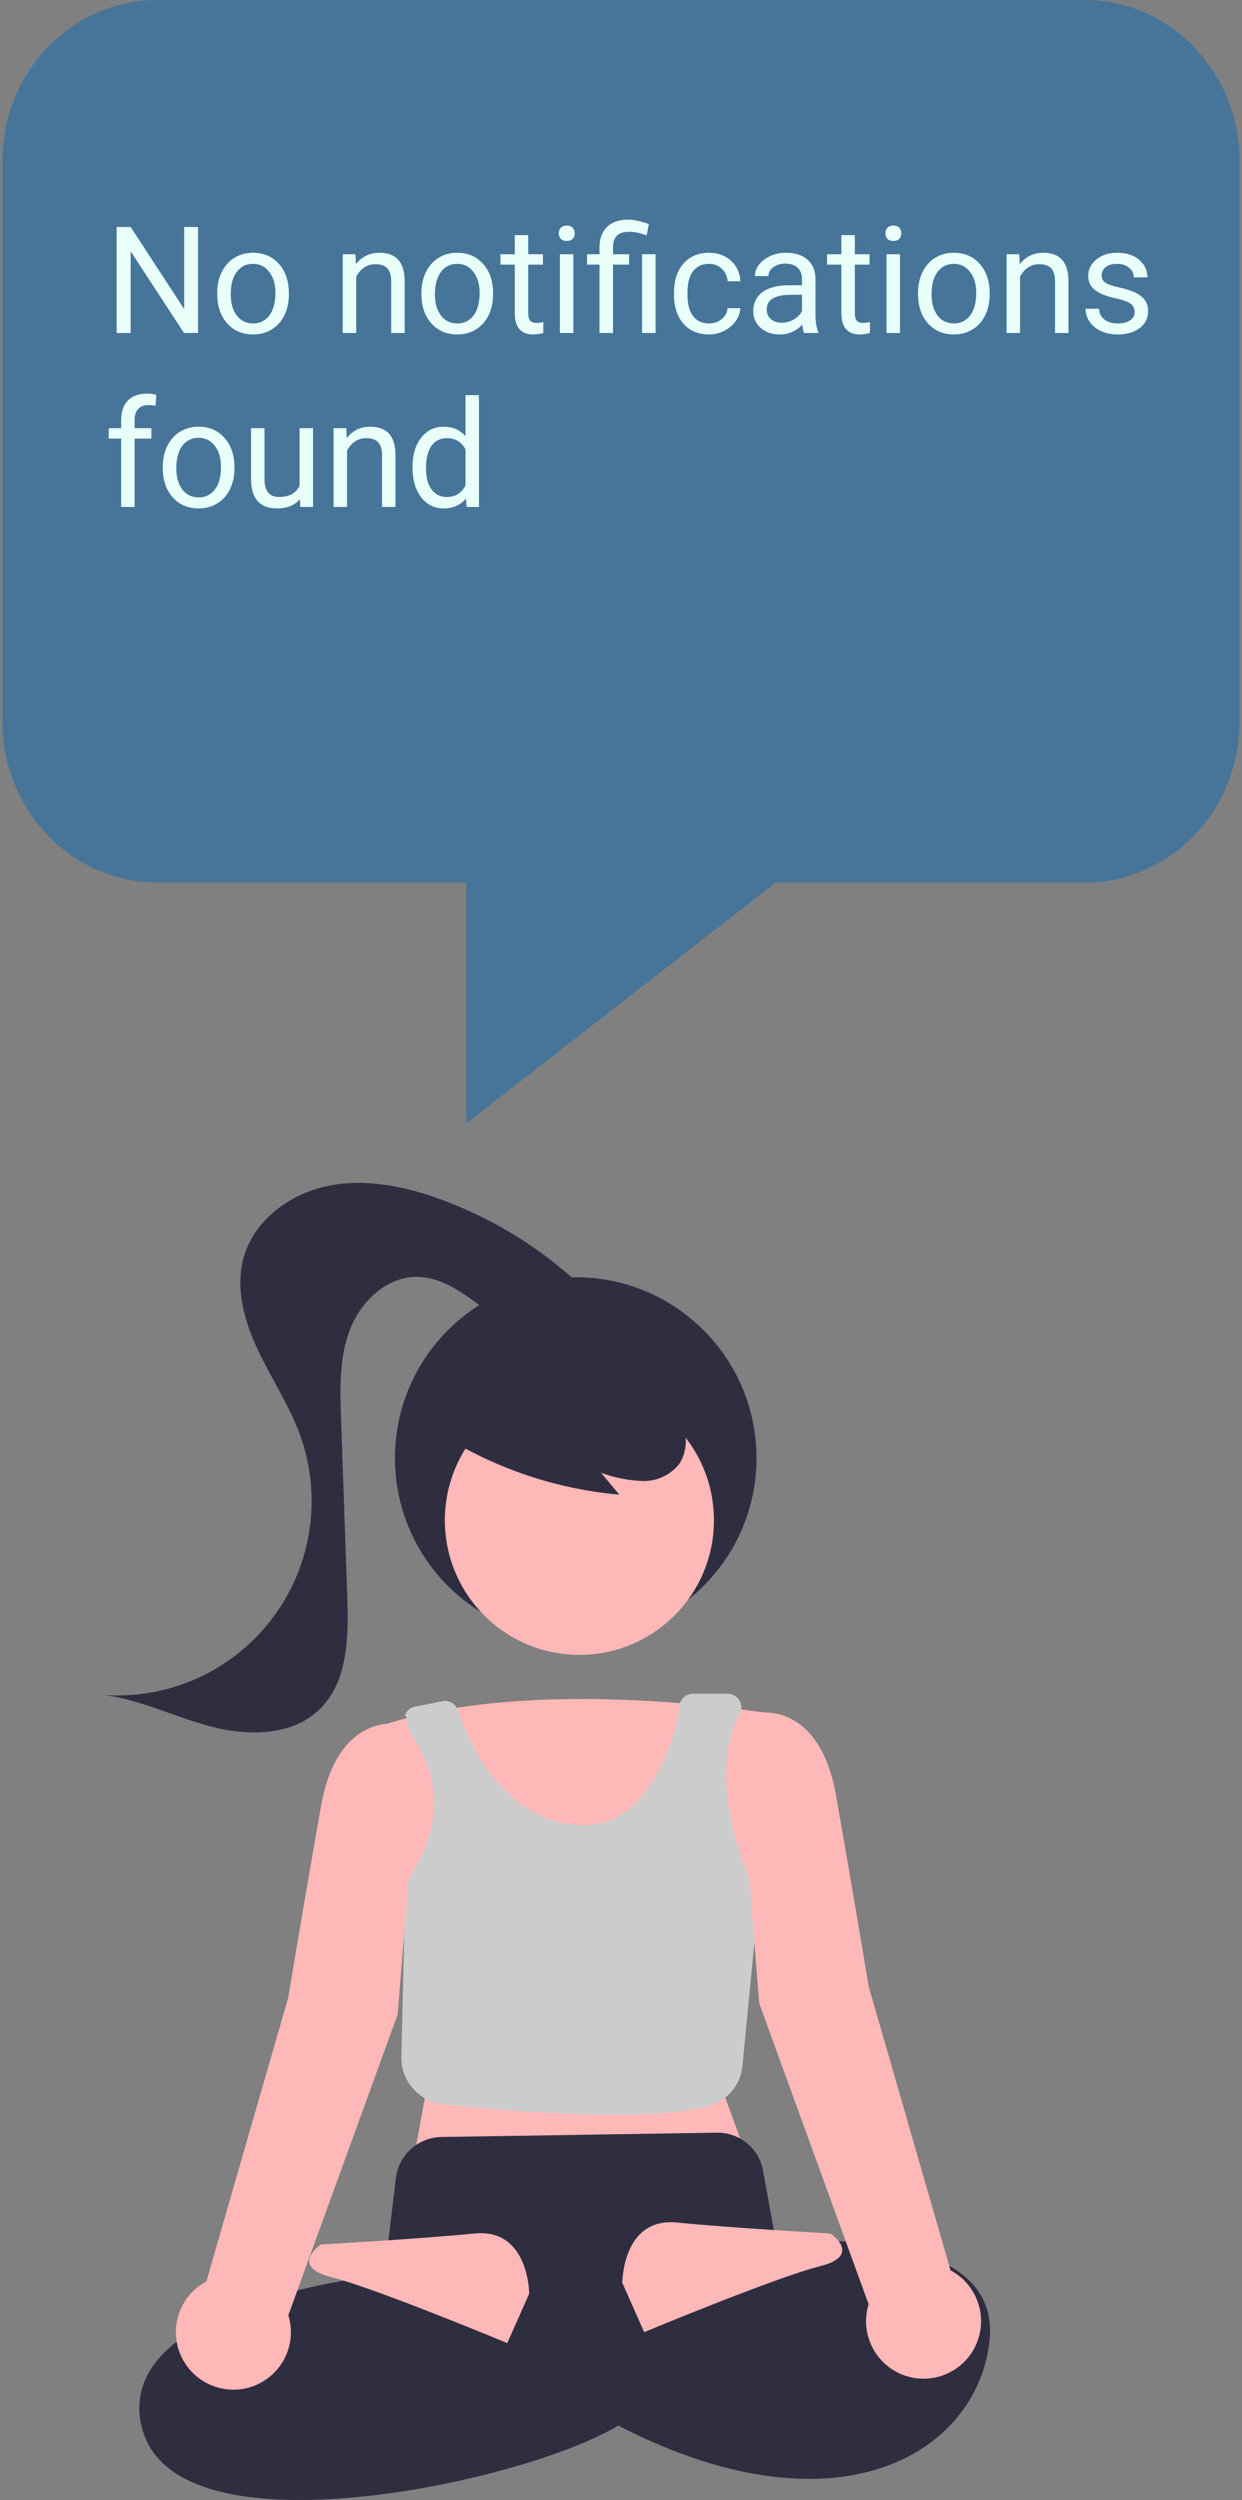<svg width="250" height="503" viewBox="0 0 250 503" fill="none" xmlns="http://www.w3.org/2000/svg">
<rect x="0" y="0" width="250" height="503" fill="#808080" stroke="none"/>
<path d="M115.888 329.748C135.983 329.748 152.274 313.458 152.274 293.363C152.274 273.267 135.983 256.977 115.888 256.977C95.792 256.977 79.502 273.267 79.502 293.363C79.502 313.458 95.792 329.748 115.888 329.748Z" fill="#2F2E41"/>
<path d="M116.626 332.962C131.583 332.962 143.707 320.838 143.707 305.881C143.707 290.925 131.583 278.801 116.626 278.801C101.67 278.801 89.545 290.925 89.545 305.881C89.545 320.838 101.67 332.962 116.626 332.962Z" fill="#FEB8B8"/>
<path d="M157.787 345.185C157.787 345.185 108.17 336.364 76.194 347.39L85.566 421.815L83.361 433.944L149.517 431.739L145.107 419.61L157.787 345.185Z" fill="#FEB8B8"/>
<path d="M123.307 425.5C111.884 425.364 100.475 424.642 89.126 423.335C86.796 423.079 84.646 421.957 83.102 420.192C81.559 418.427 80.733 416.147 80.79 413.803L81.595 378.997L81.688 378.862C91.274 364.977 86.605 354.835 83.011 349.375C82.253 348.221 81.85 346.871 81.852 345.491V345.491C81.3 344.72 81.177 345.938 81.521 345.073C81.69 344.644 81.964 344.265 82.318 343.969C82.671 343.672 83.093 343.469 83.545 343.378L89.018 342.284C89.675 342.153 90.357 342.265 90.937 342.6C91.517 342.935 91.955 343.47 92.17 344.104C94.009 349.592 101.177 367.249 117.602 367.245C131.324 367.245 136.445 347.827 136.751 343.339C136.801 342.644 137.112 341.993 137.622 341.518C138.132 341.043 138.803 340.779 139.5 340.779H146.336C146.769 340.769 147.198 340.856 147.592 341.034C147.987 341.213 148.336 341.477 148.614 341.809C148.955 342.231 149.162 342.744 149.21 343.284C149.258 343.824 149.144 344.367 148.883 344.842C141.081 359.187 152.483 381.889 152.599 382.11L152.672 382.253L149.454 415.654C149.26 417.614 148.456 419.463 147.155 420.942C145.855 422.421 144.124 423.454 142.206 423.898C137.232 425.066 130.509 425.5 123.307 425.5Z" fill="#CCCCCC"/>
<path d="M60.341 503C52.931 503 46.148 502.184 40.759 500.256C34.353 497.963 30.33 494.256 28.802 489.23C28.08 487.094 27.864 484.819 28.172 482.586C28.479 480.352 29.301 478.221 30.573 476.359C40.05 462.169 72.936 458.166 77.349 457.693L79.686 438.213C79.963 435.965 81.042 433.893 82.725 432.376C84.407 430.86 86.581 430.002 88.845 429.959L144.231 429.095C146.456 429.041 148.626 429.788 150.346 431.2C152.066 432.612 153.222 434.595 153.603 436.788L156.75 454.099L120.433 471.713L125.924 487.088L125.565 487.328C114.936 494.413 84.369 502.999 60.341 503Z" fill="#2F2E41"/>
<path d="M151.722 451.586C151.722 451.586 202.442 444.97 199.134 471.433C195.826 497.895 157.235 516.639 98.797 471.433L105.413 458.201C105.413 458.201 138.491 467.022 151.722 460.407V451.586Z" fill="#2F2E41"/>
<path d="M106.516 461.509C106.516 461.509 106.516 448.278 95.49 449.381C84.464 450.483 64.617 451.586 64.617 451.586C64.617 451.586 58.001 455.996 66.822 458.201C75.643 460.407 102.105 471.433 102.105 471.433L106.516 461.509Z" fill="#FEB8B8"/>
<path d="M125.26 459.304C125.26 459.304 125.26 446.073 136.286 447.175C147.312 448.278 167.159 449.381 167.159 449.381C167.159 449.381 173.774 453.791 164.953 455.996C156.133 458.201 129.67 469.227 129.67 469.227L125.26 459.304Z" fill="#FEB8B8"/>
<path d="M191.33 456.798L174.878 399.763C174.878 399.763 171.57 379.917 168.262 361.172C164.955 342.428 152.826 344.633 152.826 344.633L150.621 345.736V375.506L152.826 403.071L174.839 463.604C174.191 465.703 174.154 467.943 174.731 470.063C175.309 472.183 176.478 474.094 178.101 475.574C179.725 477.054 181.736 478.042 183.899 478.422C186.063 478.802 188.29 478.558 190.321 477.72C192.351 476.881 194.101 475.482 195.367 473.686C196.632 471.89 197.36 469.771 197.465 467.577C197.571 465.382 197.05 463.203 195.964 461.294C194.878 459.384 193.27 457.823 191.33 456.793V456.798Z" fill="#FEB8B8"/>
<path d="M80.053 346.839C80.053 346.839 67.925 344.633 64.617 363.378C61.309 382.122 58.001 401.969 58.001 401.969L41.549 459.003C39.609 460.033 38.002 461.594 36.915 463.503C35.829 465.413 35.308 467.592 35.414 469.786C35.52 471.981 36.248 474.099 37.513 475.896C38.778 477.692 40.528 479.091 42.558 479.929C44.589 480.768 46.816 481.012 48.98 480.632C51.144 480.252 53.154 479.264 54.778 477.784C56.401 476.304 57.57 474.392 58.148 472.273C58.725 470.153 58.688 467.913 58.04 465.814L80.053 405.281L82.258 377.716V350.407C82.258 349.666 82.052 348.94 81.663 348.309C81.273 347.679 80.716 347.17 80.053 346.839Z" fill="#FEB8B8"/>
<path d="M89.819 289.246C100.395 295.702 112.318 299.63 124.661 300.726L120.988 296.325C123.662 297.313 126.476 297.872 129.325 297.979C130.751 298.021 132.168 297.727 133.46 297.122C134.753 296.517 135.885 295.618 136.768 294.496C137.488 293.331 137.916 292.01 138.015 290.643C138.114 289.277 137.882 287.908 137.337 286.651C136.217 284.145 134.476 281.966 132.277 280.323C128.379 277.24 123.779 275.169 118.886 274.294C113.994 273.42 108.961 273.77 104.236 275.312C100.994 276.28 98.09 278.141 95.857 280.684C94.76 281.964 93.998 283.497 93.639 285.144C93.281 286.792 93.337 288.503 93.802 290.123" fill="#2F2E41"/>
<path d="M119.312 261.016C110.771 252.354 100.435 245.67 89.031 241.434C81.711 238.723 73.744 237.047 66.092 238.588C58.44 240.128 51.207 245.424 49.068 252.93C47.322 259.07 49.125 265.681 51.834 271.46C54.543 277.24 58.161 282.597 60.352 288.595C62.588 294.713 63.261 301.292 62.31 307.735C61.358 314.179 58.812 320.283 54.903 325.493C50.994 330.703 45.845 334.854 39.925 337.569C34.004 340.285 27.499 341.478 21 341.041C28.519 342.049 35.45 345.583 42.8 347.464C50.149 349.345 58.824 349.217 64.285 343.952C70.064 338.382 70.179 329.324 69.899 321.302L68.653 285.529C68.442 279.448 68.261 273.171 70.454 267.494C72.647 261.818 77.859 256.848 83.944 256.9C88.556 256.939 92.637 259.732 96.336 262.488C100.035 265.243 103.944 268.182 108.543 268.592C113.142 269.001 118.382 265.602 118.038 261.002" fill="#2F2E41"/>
<path d="M0.5 32.286V145.286C0.5 163.043 14.506 177.571 31.625 177.571H93.875V226L156.125 177.571H218.375C235.509 177.571 249.5 163.043 249.5 145.286V32.286C249.5 14.529 235.509 0 218.375 0H31.625C14.506 0 0.5 14.529 0.5 32.286Z" fill="#467599"/>
<path d="M39.867 67H37.04L26.303 50.565V67H23.476V45.672H26.303L37.069 62.181V45.672H39.867V67ZM43.72 58.929C43.72 57.376 44.023 55.98 44.628 54.739C45.243 53.499 46.093 52.542 47.177 51.868C48.27 51.194 49.516 50.857 50.912 50.857C53.07 50.857 54.813 51.605 56.142 53.099C57.48 54.593 58.148 56.58 58.148 59.06V59.251C58.148 60.794 57.851 62.181 57.255 63.411C56.669 64.632 55.824 65.584 54.721 66.268C53.627 66.951 52.367 67.293 50.941 67.293C48.793 67.293 47.05 66.546 45.712 65.052C44.384 63.558 43.72 61.58 43.72 59.119V58.929ZM46.444 59.251C46.444 61.009 46.85 62.42 47.66 63.484C48.48 64.549 49.574 65.081 50.941 65.081C52.318 65.081 53.412 64.544 54.223 63.47C55.033 62.386 55.438 60.872 55.438 58.929C55.438 57.19 55.023 55.784 54.193 54.71C53.373 53.626 52.279 53.084 50.912 53.084C49.574 53.084 48.495 53.616 47.675 54.681C46.855 55.745 46.444 57.269 46.444 59.251ZM71.552 51.15L71.64 53.143C72.851 51.619 74.433 50.857 76.386 50.857C79.735 50.857 81.425 52.747 81.454 56.526V67H78.744V56.512C78.734 55.369 78.471 54.524 77.953 53.977C77.445 53.431 76.649 53.157 75.565 53.157C74.686 53.157 73.915 53.392 73.251 53.86C72.587 54.329 72.069 54.944 71.698 55.706V67H68.988V51.15H71.552ZM84.823 58.929C84.823 57.376 85.126 55.98 85.731 54.739C86.347 53.499 87.196 52.542 88.28 51.868C89.374 51.194 90.619 50.857 92.016 50.857C94.174 50.857 95.917 51.605 97.245 53.099C98.583 54.593 99.252 56.58 99.252 59.06V59.251C99.252 60.794 98.954 62.181 98.358 63.411C97.772 64.632 96.928 65.584 95.824 66.268C94.731 66.951 93.471 67.293 92.045 67.293C89.897 67.293 88.153 66.546 86.815 65.052C85.487 63.558 84.823 61.58 84.823 59.119V58.929ZM87.548 59.251C87.548 61.009 87.953 62.42 88.764 63.484C89.584 64.549 90.678 65.081 92.045 65.081C93.422 65.081 94.516 64.544 95.326 63.47C96.137 62.386 96.542 60.872 96.542 58.929C96.542 57.19 96.127 55.784 95.297 54.71C94.477 53.626 93.383 53.084 92.016 53.084C90.678 53.084 89.599 53.616 88.778 54.681C87.958 55.745 87.548 57.269 87.548 59.251ZM106.327 47.312V51.15H109.286V53.245H106.327V63.074C106.327 63.709 106.459 64.188 106.723 64.51C106.986 64.822 107.436 64.978 108.07 64.978C108.383 64.978 108.812 64.92 109.359 64.803V67C108.646 67.195 107.953 67.293 107.279 67.293C106.068 67.293 105.155 66.927 104.54 66.194C103.925 65.462 103.617 64.422 103.617 63.074V53.245H100.731V51.15H103.617V47.312H106.327ZM115.409 67H112.699V51.15H115.409V67ZM112.479 46.946C112.479 46.507 112.611 46.136 112.875 45.833C113.148 45.53 113.549 45.379 114.076 45.379C114.604 45.379 115.004 45.53 115.277 45.833C115.551 46.136 115.688 46.507 115.688 46.946C115.688 47.386 115.551 47.752 115.277 48.045C115.004 48.338 114.604 48.484 114.076 48.484C113.549 48.484 113.148 48.338 112.875 48.045C112.611 47.752 112.479 47.386 112.479 46.946ZM120.668 67V53.245H118.163V51.15H120.668V49.803C120.668 48.035 121.171 46.658 122.177 45.672C123.192 44.685 124.623 44.192 126.469 44.192C127.562 44.192 128.944 44.49 130.614 45.086L130.16 47.371C128.939 46.883 127.777 46.639 126.674 46.639C125.512 46.639 124.672 46.902 124.154 47.43C123.646 47.947 123.393 48.728 123.393 49.773V51.15H126.63V53.245H123.393V67H120.668ZM131.962 67H129.237V51.15H131.962V67ZM142.729 65.081C143.695 65.081 144.54 64.788 145.263 64.202C145.985 63.616 146.386 62.884 146.464 62.005H149.027C148.979 62.913 148.666 63.777 148.09 64.598C147.514 65.418 146.742 66.072 145.775 66.561C144.818 67.049 143.803 67.293 142.729 67.293C140.57 67.293 138.852 66.575 137.572 65.14C136.303 63.694 135.668 61.722 135.668 59.222V58.768C135.668 57.225 135.951 55.852 136.518 54.651C137.084 53.45 137.895 52.518 138.949 51.853C140.014 51.19 141.269 50.857 142.714 50.857C144.491 50.857 145.966 51.39 147.138 52.454C148.319 53.519 148.949 54.9 149.027 56.6H146.464C146.386 55.574 145.995 54.734 145.292 54.08C144.599 53.416 143.739 53.084 142.714 53.084C141.337 53.084 140.268 53.582 139.506 54.578C138.754 55.565 138.378 56.995 138.378 58.87V59.383C138.378 61.209 138.754 62.615 139.506 63.602C140.258 64.588 141.332 65.081 142.729 65.081ZM161.859 67C161.703 66.688 161.576 66.131 161.479 65.33C160.219 66.639 158.715 67.293 156.967 67.293C155.404 67.293 154.12 66.853 153.114 65.975C152.118 65.086 151.62 63.963 151.62 62.605C151.62 60.955 152.245 59.676 153.495 58.768C154.755 57.85 156.522 57.391 158.798 57.391H161.435V56.145C161.435 55.198 161.151 54.446 160.585 53.89C160.019 53.323 159.184 53.04 158.08 53.04C157.113 53.04 156.303 53.284 155.648 53.773C154.994 54.261 154.667 54.852 154.667 55.545H151.942C151.942 54.754 152.221 53.992 152.777 53.26C153.344 52.518 154.105 51.932 155.062 51.502C156.029 51.072 157.089 50.857 158.241 50.857C160.067 50.857 161.498 51.316 162.533 52.234C163.568 53.143 164.105 54.398 164.145 55.999V63.294C164.145 64.749 164.33 65.906 164.701 66.766V67H161.859ZM157.362 64.935C158.212 64.935 159.018 64.715 159.779 64.275C160.541 63.836 161.093 63.265 161.435 62.562V59.31H159.311C155.99 59.31 154.33 60.281 154.33 62.225C154.33 63.074 154.613 63.738 155.18 64.217C155.746 64.695 156.474 64.935 157.362 64.935ZM172.069 47.312V51.15H175.028V53.245H172.069V63.074C172.069 63.709 172.201 64.188 172.465 64.51C172.729 64.822 173.178 64.978 173.812 64.978C174.125 64.978 174.555 64.92 175.102 64.803V67C174.389 67.195 173.695 67.293 173.021 67.293C171.811 67.293 170.897 66.927 170.282 66.194C169.667 65.462 169.359 64.422 169.359 63.074V53.245H166.474V51.15H169.359V47.312H172.069ZM181.151 67H178.441V51.15H181.151V67ZM178.222 46.946C178.222 46.507 178.354 46.136 178.617 45.833C178.891 45.53 179.291 45.379 179.818 45.379C180.346 45.379 180.746 45.53 181.02 45.833C181.293 46.136 181.43 46.507 181.43 46.946C181.43 47.386 181.293 47.752 181.02 48.045C180.746 48.338 180.346 48.484 179.818 48.484C179.291 48.484 178.891 48.338 178.617 48.045C178.354 47.752 178.222 47.386 178.222 46.946ZM184.784 58.929C184.784 57.376 185.087 55.98 185.692 54.739C186.308 53.499 187.157 52.542 188.241 51.868C189.335 51.194 190.58 50.857 191.977 50.857C194.135 50.857 195.878 51.605 197.206 53.099C198.544 54.593 199.213 56.58 199.213 59.06V59.251C199.213 60.794 198.915 62.181 198.319 63.411C197.733 64.632 196.889 65.584 195.785 66.268C194.691 66.951 193.432 67.293 192.006 67.293C189.857 67.293 188.114 66.546 186.776 65.052C185.448 63.558 184.784 61.58 184.784 59.119V58.929ZM187.509 59.251C187.509 61.009 187.914 62.42 188.725 63.484C189.545 64.549 190.639 65.081 192.006 65.081C193.383 65.081 194.477 64.544 195.287 63.47C196.098 62.386 196.503 60.872 196.503 58.929C196.503 57.19 196.088 55.784 195.258 54.71C194.438 53.626 193.344 53.084 191.977 53.084C190.639 53.084 189.56 53.616 188.739 54.681C187.919 55.745 187.509 57.269 187.509 59.251ZM205.175 51.15L205.263 53.143C206.474 51.619 208.056 50.857 210.009 50.857C213.358 50.857 215.048 52.747 215.077 56.526V67H212.367V56.512C212.357 55.369 212.094 54.524 211.576 53.977C211.068 53.431 210.272 53.157 209.188 53.157C208.31 53.157 207.538 53.392 206.874 53.86C206.21 54.329 205.692 54.944 205.321 55.706V67H202.611V51.15H205.175ZM228.393 62.796C228.393 62.063 228.114 61.497 227.558 61.097C227.011 60.687 226.049 60.335 224.672 60.042C223.305 59.749 222.216 59.398 221.405 58.987C220.604 58.577 220.009 58.089 219.618 57.523C219.237 56.956 219.047 56.282 219.047 55.501C219.047 54.202 219.594 53.103 220.688 52.205C221.791 51.307 223.197 50.857 224.906 50.857C226.703 50.857 228.158 51.321 229.271 52.249C230.395 53.177 230.956 54.363 230.956 55.809H228.231C228.231 55.066 227.914 54.427 227.279 53.89C226.654 53.352 225.863 53.084 224.906 53.084C223.92 53.084 223.148 53.299 222.592 53.728C222.035 54.158 221.757 54.72 221.757 55.413C221.757 56.067 222.016 56.56 222.533 56.893C223.051 57.225 223.983 57.542 225.331 57.845C226.688 58.148 227.787 58.509 228.627 58.929C229.467 59.349 230.087 59.856 230.487 60.452C230.897 61.038 231.103 61.756 231.103 62.605C231.103 64.022 230.536 65.159 229.403 66.019C228.271 66.868 226.801 67.293 224.994 67.293C223.725 67.293 222.602 67.068 221.625 66.619C220.648 66.17 219.882 65.545 219.325 64.744C218.778 63.934 218.505 63.06 218.505 62.122H221.215C221.264 63.03 221.625 63.753 222.299 64.29C222.982 64.817 223.881 65.081 224.994 65.081C226.02 65.081 226.84 64.876 227.455 64.466C228.08 64.046 228.393 63.489 228.393 62.796ZM24.384 102V88.245H21.879V86.15H24.384V84.524C24.384 82.825 24.838 81.512 25.746 80.584C26.654 79.656 27.939 79.192 29.599 79.192C30.224 79.192 30.844 79.275 31.459 79.441L31.312 81.639C30.854 81.551 30.365 81.507 29.848 81.507C28.969 81.507 28.29 81.766 27.811 82.283C27.333 82.791 27.094 83.523 27.094 84.481V86.15H30.477V88.245H27.094V102H24.384ZM32.763 93.929C32.763 92.376 33.065 90.98 33.671 89.739C34.286 88.499 35.136 87.542 36.22 86.868C37.313 86.194 38.559 85.857 39.955 85.857C42.113 85.857 43.856 86.605 45.185 88.099C46.523 89.593 47.191 91.58 47.191 94.061V94.251C47.191 95.794 46.894 97.181 46.298 98.411C45.712 99.632 44.867 100.584 43.764 101.268C42.67 101.951 41.41 102.293 39.984 102.293C37.836 102.293 36.093 101.546 34.755 100.052C33.427 98.558 32.763 96.58 32.763 94.119V93.929ZM35.487 94.251C35.487 96.009 35.893 97.42 36.703 98.484C37.523 99.549 38.617 100.081 39.984 100.081C41.361 100.081 42.455 99.544 43.266 98.47C44.076 97.386 44.481 95.872 44.481 93.929C44.481 92.19 44.066 90.784 43.236 89.71C42.416 88.626 41.322 88.084 39.955 88.084C38.617 88.084 37.538 88.616 36.718 89.681C35.898 90.745 35.487 92.269 35.487 94.251ZM60.375 100.433C59.32 101.673 57.773 102.293 55.731 102.293C54.042 102.293 52.753 101.805 51.864 100.828C50.985 99.842 50.541 98.387 50.531 96.463V86.15H53.241V96.39C53.241 98.792 54.218 99.993 56.171 99.993C58.241 99.993 59.618 99.222 60.302 97.679V86.15H63.012V102H60.434L60.375 100.433ZM69.706 86.15L69.794 88.143C71.005 86.619 72.587 85.857 74.54 85.857C77.89 85.857 79.579 87.747 79.608 91.526V102H76.898V91.512C76.889 90.369 76.625 89.524 76.107 88.978C75.6 88.431 74.804 88.157 73.72 88.157C72.841 88.157 72.069 88.392 71.405 88.86C70.741 89.329 70.224 89.944 69.853 90.706V102H67.143V86.15H69.706ZM83.036 93.943C83.036 91.512 83.612 89.559 84.765 88.084C85.917 86.6 87.426 85.857 89.291 85.857C91.147 85.857 92.616 86.492 93.7 87.762V79.5H96.41V102H93.92L93.788 100.301C92.704 101.629 91.195 102.293 89.262 102.293C87.426 102.293 85.927 101.541 84.765 100.037C83.612 98.533 83.036 96.57 83.036 94.148V93.943ZM85.746 94.251C85.746 96.048 86.117 97.454 86.859 98.47C87.602 99.485 88.627 99.993 89.936 99.993C91.654 99.993 92.909 99.222 93.7 97.679V90.398C92.89 88.904 91.644 88.157 89.965 88.157C88.637 88.157 87.602 88.67 86.859 89.695C86.117 90.721 85.746 92.239 85.746 94.251Z" fill="#E9FFF9"/>
</svg>
